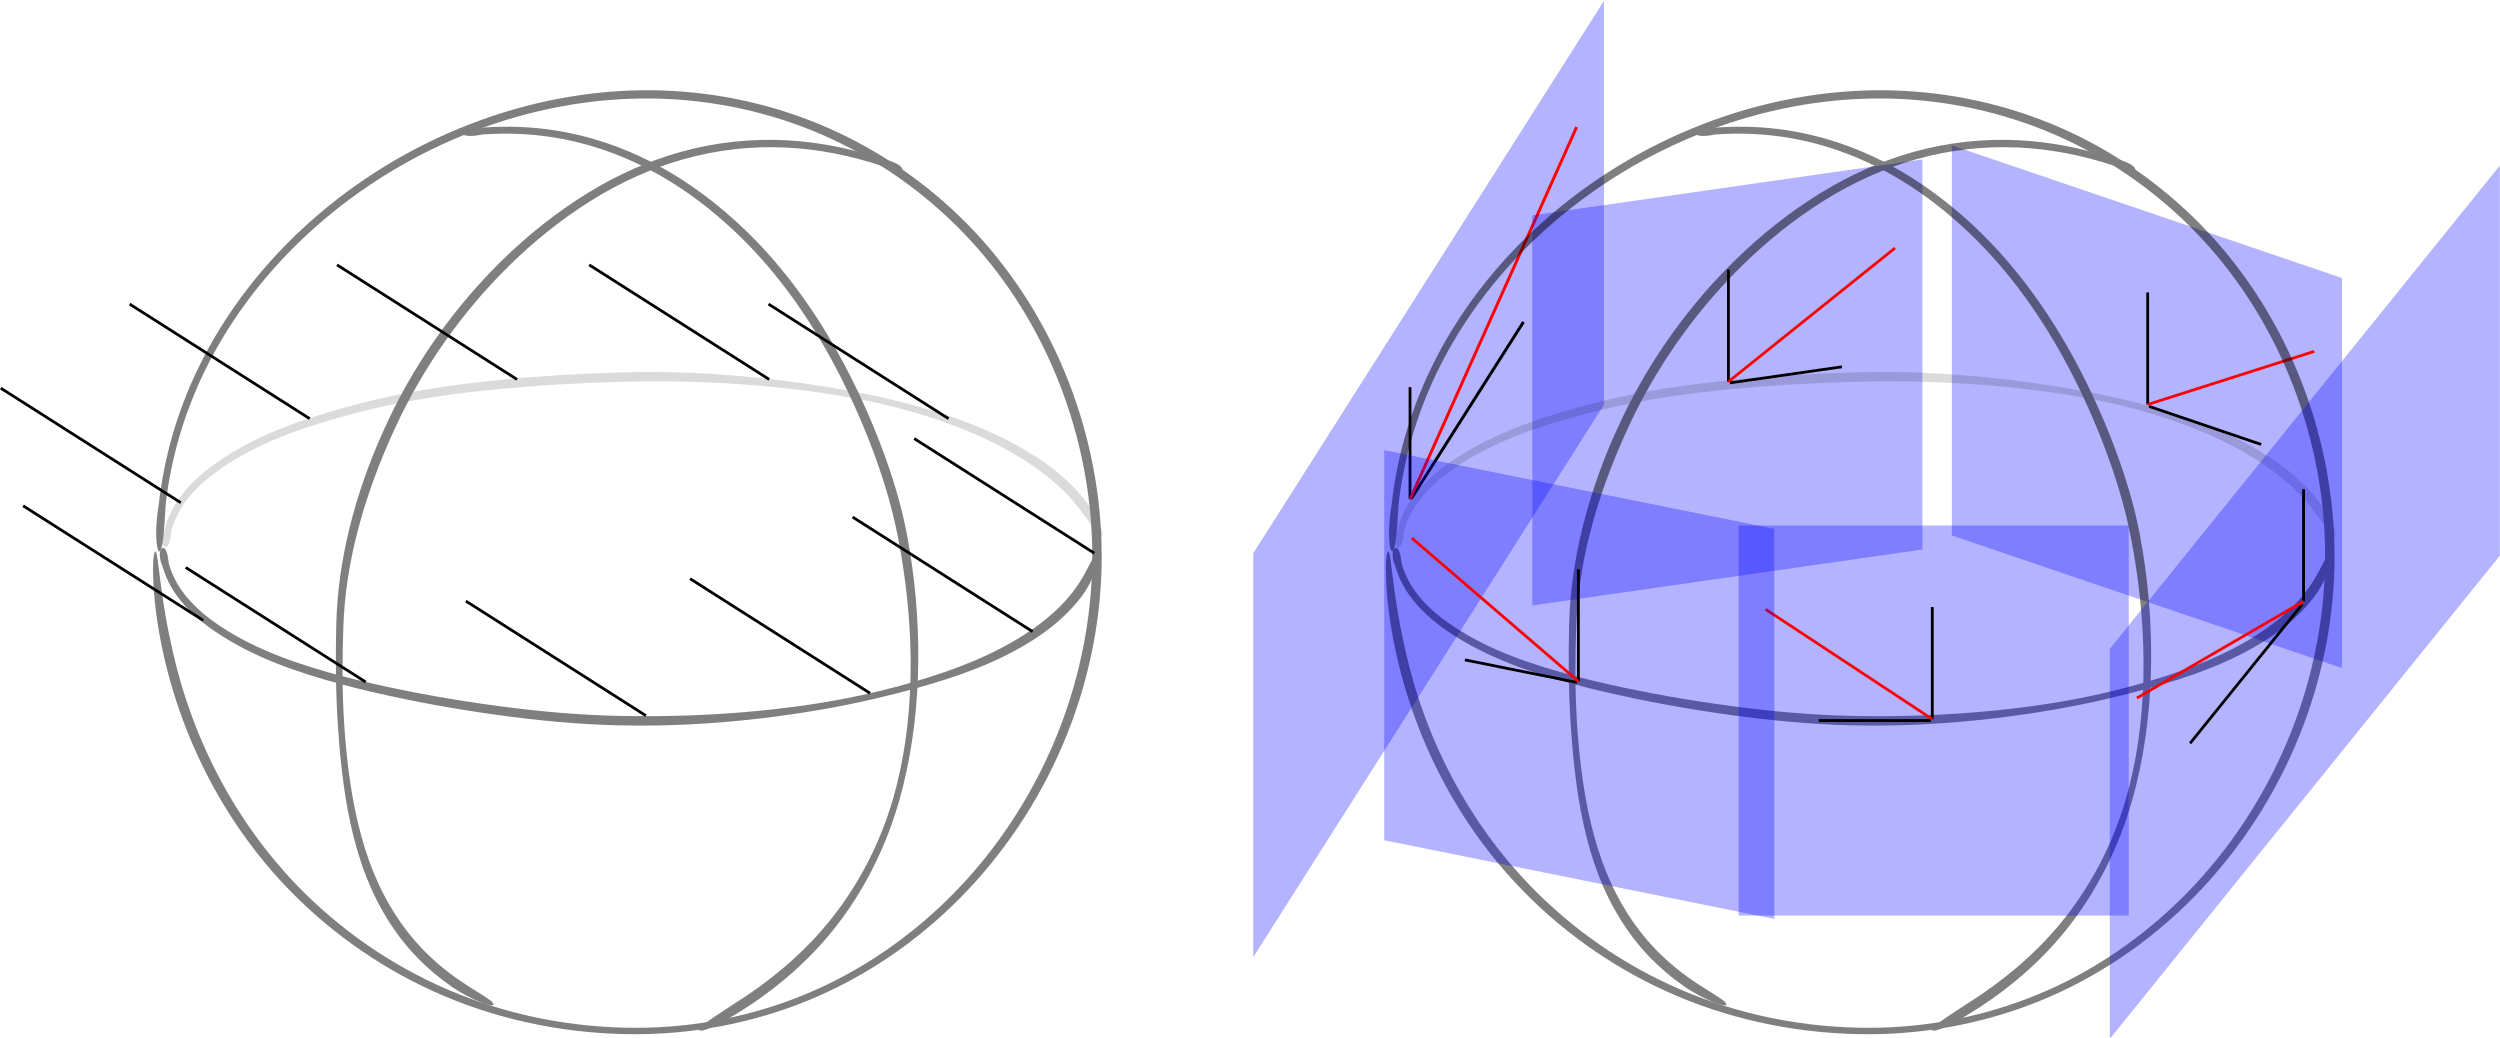 <?xml version="1.0" encoding="UTF-8" standalone="no"?>
<!-- Created with Inkscape (http://www.inkscape.org/) -->

<svg
   xmlns:dc="http://purl.org/dc/elements/1.1/"
   xmlns:cc="http://creativecommons.org/ns#"
   xmlns:rdf="http://www.w3.org/1999/02/22-rdf-syntax-ns#"
   xmlns:svg="http://www.w3.org/2000/svg"
   xmlns="http://www.w3.org/2000/svg"
   xmlns:sodipodi="http://sodipodi.sourceforge.net/DTD/sodipodi-0.dtd"
   xmlns:inkscape="http://www.inkscape.org/namespaces/inkscape"
   width="892.226"
   height="370.335"
   id="svg2130"
   version="1.1"
   inkscape:version="0.48+devel r"
   sodipodi:docname="parallel-transport.svg">
  <title
     id="title2678">Winter School -- Contact Topology</title>
  <defs
     id="defs2132">
    <inkscape:path-effect
       fuse_tolerance="0"
       vertical_pattern="false"
       prop_units="false"
       tang_offset="0"
       normal_offset="0"
       spacing="0"
       scale_y_rel="false"
       prop_scale="1"
       copytype="single_stretched"
       pattern="m 95.054,0.026 c -7.772,0.723 -15.556,0.595 -23.347,0.931 -7.791,0.336 -15.588,-0.165 -23.387,0.011 -7.799,0.176 -15.599,-0.97 -23.395,-0.725 -7.796,0.245 -15.588,0.58 -23.37,1.121 -2.152,-1.156 -2.012,3.783 0.062,2.438 7.711,-0.371 15.432,-0.53 23.157,-0.613 7.724,-0.082 15.452,1.213 23.177,1.153 7.725,-0.06 16.17,-0.805 23.882,-1.108 7.712,-0.303 14.691,1.136 22.378,0.323 1.404,-0.227 4.3,-1.541 3.094,-3.219 C 96.643,-0.09 95.8,-5.9221925e-4 95.054,0.026 Z"
       is_visible="true"
       id="path-effect1088-9"
       effect="skeletal" />
    <inkscape:path-effect
       fuse_tolerance="0"
       vertical_pattern="false"
       prop_units="false"
       tang_offset="0"
       normal_offset="0"
       spacing="0"
       scale_y_rel="false"
       prop_scale="1"
       copytype="single_stretched"
       pattern="m 95.054,0.026 c -7.772,0.723 -15.556,0.595 -23.347,0.931 -7.791,0.336 -15.588,-0.165 -23.387,0.011 -7.799,0.176 -15.599,-0.97 -23.395,-0.725 -7.796,0.245 -15.588,0.58 -23.37,1.121 -2.152,-1.156 -2.012,3.783 0.062,2.438 7.711,-0.371 15.432,-0.53 23.157,-0.613 7.724,-0.082 15.452,1.213 23.177,1.153 7.725,-0.06 16.17,-0.805 23.882,-1.108 7.712,-0.303 14.691,1.136 22.378,0.323 1.404,-0.227 4.3,-1.541 3.094,-3.219 C 96.643,-0.09 95.8,-5.9221925e-4 95.054,0.026 Z"
       is_visible="true"
       id="path-effect1110-9"
       effect="skeletal" />
    <inkscape:path-effect
       fuse_tolerance="0"
       vertical_pattern="false"
       prop_units="false"
       tang_offset="0"
       normal_offset="0"
       spacing="0"
       scale_y_rel="false"
       prop_scale="1"
       copytype="single_stretched"
       pattern="m 95.054,0.026 c -7.772,0.723 -15.556,0.595 -23.347,0.931 -7.791,0.336 -15.588,-0.165 -23.387,0.011 -7.799,0.176 -15.599,-0.97 -23.395,-0.725 -7.796,0.245 -15.588,0.58 -23.37,1.121 -2.152,-1.156 -2.012,3.783 0.062,2.438 7.711,-0.371 15.432,-0.53 23.157,-0.613 7.724,-0.082 15.452,1.213 23.177,1.153 7.725,-0.06 16.17,-0.805 23.882,-1.108 7.712,-0.303 14.691,1.136 22.378,0.323 1.404,-0.227 4.3,-1.541 3.094,-3.219 C 96.643,-0.09 95.8,-5.9221925e-4 95.054,0.026 Z"
       is_visible="true"
       id="path-effect1118-90"
       effect="skeletal" />
    <inkscape:path-effect
       fuse_tolerance="0"
       vertical_pattern="false"
       prop_units="false"
       tang_offset="0"
       normal_offset="0"
       spacing="0"
       scale_y_rel="false"
       prop_scale="1"
       copytype="single_stretched"
       pattern="m 95.054,0.026 c -7.772,0.723 -15.556,0.595 -23.347,0.931 -7.791,0.336 -15.588,-0.165 -23.387,0.011 -7.799,0.176 -15.599,-0.97 -23.395,-0.725 -7.796,0.245 -15.588,0.58 -23.37,1.121 -2.152,-1.156 -2.012,3.783 0.062,2.438 7.711,-0.371 15.432,-0.53 23.157,-0.613 7.724,-0.082 15.452,1.213 23.177,1.153 7.725,-0.06 16.17,-0.805 23.882,-1.108 7.712,-0.303 14.691,1.136 22.378,0.323 1.404,-0.227 4.3,-1.541 3.094,-3.219 C 96.643,-0.09 95.8,-5.9221925e-4 95.054,0.026 Z"
       is_visible="true"
       id="path-effect1096-8"
       effect="skeletal" />
    <inkscape:path-effect
       fuse_tolerance="0"
       vertical_pattern="false"
       prop_units="false"
       tang_offset="0"
       normal_offset="0"
       spacing="0"
       scale_y_rel="false"
       prop_scale="1"
       copytype="single_stretched"
       pattern="m 95.054,0.026 c -7.772,0.723 -15.556,0.595 -23.347,0.931 -7.791,0.336 -15.588,-0.165 -23.387,0.011 -7.799,0.176 -15.599,-0.97 -23.395,-0.725 -7.796,0.245 -15.588,0.58 -23.37,1.121 -2.152,-1.156 -2.012,3.783 0.062,2.438 7.711,-0.371 15.432,-0.53 23.157,-0.613 7.724,-0.082 15.452,1.213 23.177,1.153 7.725,-0.06 16.17,-0.805 23.882,-1.108 7.712,-0.303 14.691,1.136 22.378,0.323 1.404,-0.227 4.3,-1.541 3.094,-3.219 C 96.643,-0.09 95.8,-5.9221925e-4 95.054,0.026 Z"
       is_visible="true"
       id="path-effect1126-5"
       effect="skeletal" />
    <inkscape:path-effect
       fuse_tolerance="0"
       vertical_pattern="false"
       prop_units="false"
       tang_offset="0"
       normal_offset="0"
       spacing="0"
       scale_y_rel="false"
       prop_scale="1"
       copytype="single_stretched"
       pattern="m 95.054,0.026 c -7.772,0.723 -15.556,0.595 -23.347,0.931 -7.791,0.336 -15.588,-0.165 -23.387,0.011 -7.799,0.176 -15.599,-0.97 -23.395,-0.725 -7.796,0.245 -15.588,0.58 -23.37,1.121 -2.152,-1.156 -2.012,3.783 0.062,2.438 7.711,-0.371 15.432,-0.53 23.157,-0.613 7.724,-0.082 15.452,1.213 23.177,1.153 7.725,-0.06 16.17,-0.805 23.882,-1.108 7.712,-0.303 14.691,1.136 22.378,0.323 1.404,-0.227 4.3,-1.541 3.094,-3.219 C 96.643,-0.09 95.8,-5.9221925e-4 95.054,0.026 Z"
       is_visible="true"
       id="path-effect2065"
       effect="skeletal" />
    <inkscape:path-effect
       fuse_tolerance="0"
       vertical_pattern="false"
       prop_units="false"
       tang_offset="0"
       normal_offset="0"
       spacing="0"
       scale_y_rel="false"
       prop_scale="1"
       copytype="single_stretched"
       pattern="m 95.054,0.026 c -7.772,0.723 -15.556,0.595 -23.347,0.931 -7.791,0.336 -15.588,-0.165 -23.387,0.011 -7.799,0.176 -15.599,-0.97 -23.395,-0.725 -7.796,0.245 -15.588,0.58 -23.37,1.121 -2.152,-1.156 -2.012,3.783 0.062,2.438 7.711,-0.371 15.432,-0.53 23.157,-0.613 7.724,-0.082 15.452,1.213 23.177,1.153 7.725,-0.06 16.17,-0.805 23.882,-1.108 7.712,-0.303 14.691,1.136 22.378,0.323 1.404,-0.227 4.3,-1.541 3.094,-3.219 C 96.643,-0.09 95.8,-5.9221925e-4 95.054,0.026 Z"
       is_visible="true"
       id="path-effect2067"
       effect="skeletal" />
    <inkscape:path-effect
       fuse_tolerance="0"
       vertical_pattern="false"
       prop_units="false"
       tang_offset="0"
       normal_offset="0"
       spacing="0"
       scale_y_rel="false"
       prop_scale="1"
       copytype="single_stretched"
       pattern="m 95.054,0.026 c -7.772,0.723 -15.556,0.595 -23.347,0.931 -7.791,0.336 -15.588,-0.165 -23.387,0.011 -7.799,0.176 -15.599,-0.97 -23.395,-0.725 -7.796,0.245 -15.588,0.58 -23.37,1.121 -2.152,-1.156 -2.012,3.783 0.062,2.438 7.711,-0.371 15.432,-0.53 23.157,-0.613 7.724,-0.082 15.452,1.213 23.177,1.153 7.725,-0.06 16.17,-0.805 23.882,-1.108 7.712,-0.303 14.691,1.136 22.378,0.323 1.404,-0.227 4.3,-1.541 3.094,-3.219 C 96.643,-0.09 95.8,-5.9221925e-4 95.054,0.026 Z"
       is_visible="true"
       id="path-effect2069"
       effect="skeletal" />
    <inkscape:path-effect
       fuse_tolerance="0"
       vertical_pattern="false"
       prop_units="false"
       tang_offset="0"
       normal_offset="0"
       spacing="0"
       scale_y_rel="false"
       prop_scale="1"
       copytype="single_stretched"
       pattern="m 95.054,0.026 c -7.772,0.723 -15.556,0.595 -23.347,0.931 -7.791,0.336 -15.588,-0.165 -23.387,0.011 -7.799,0.176 -15.599,-0.97 -23.395,-0.725 -7.796,0.245 -15.588,0.58 -23.37,1.121 -2.152,-1.156 -2.012,3.783 0.062,2.438 7.711,-0.371 15.432,-0.53 23.157,-0.613 7.724,-0.082 15.452,1.213 23.177,1.153 7.725,-0.06 16.17,-0.805 23.882,-1.108 7.712,-0.303 14.691,1.136 22.378,0.323 1.404,-0.227 4.3,-1.541 3.094,-3.219 C 96.643,-0.09 95.8,-5.9221925e-4 95.054,0.026 Z"
       is_visible="true"
       id="path-effect2071"
       effect="skeletal" />
    <inkscape:path-effect
       fuse_tolerance="0"
       vertical_pattern="false"
       prop_units="false"
       tang_offset="0"
       normal_offset="0"
       spacing="0"
       scale_y_rel="false"
       prop_scale="1"
       copytype="single_stretched"
       pattern="m 95.054,0.026 c -7.772,0.723 -15.556,0.595 -23.347,0.931 -7.791,0.336 -15.588,-0.165 -23.387,0.011 -7.799,0.176 -15.599,-0.97 -23.395,-0.725 -7.796,0.245 -15.588,0.58 -23.37,1.121 -2.152,-1.156 -2.012,3.783 0.062,2.438 7.711,-0.371 15.432,-0.53 23.157,-0.613 7.724,-0.082 15.452,1.213 23.177,1.153 7.725,-0.06 16.17,-0.805 23.882,-1.108 7.712,-0.303 14.691,1.136 22.378,0.323 1.404,-0.227 4.3,-1.541 3.094,-3.219 C 96.643,-0.09 95.8,-5.9221925e-4 95.054,0.026 Z"
       is_visible="true"
       id="path-effect2073"
       effect="skeletal" />
  </defs>
  <sodipodi:namedview
     id="base"
     pagecolor="#ffffff"
     bordercolor="#666666"
     borderopacity="1.0"
     inkscape:pageopacity="0.0"
     inkscape:pageshadow="2"
     inkscape:zoom="1.9226074"
     inkscape:cx="589.22448"
     inkscape:cy="172.29071"
     inkscape:document-units="px"
     inkscape:current-layer="layer1"
     showgrid="false"
     fit-margin-top="0"
     fit-margin-left="0"
     fit-margin-right="0"
     fit-margin-bottom="0" />
  <g
     inkscape:label="Layer 1"
     inkscape:groupmode="layer"
     id="layer1"
     transform="translate(-127.269,-608.185)">
    <g
       id="g1066">
      <path
         inkscape:connector-curvature="0"
         id="path1734"
         d="M 191.793,787.603 127.538,746.711"
         style="fill:none;stroke:#000000;stroke-width:1px;stroke-linecap:butt;stroke-linejoin:miter;stroke-opacity:1" />
      <path
         style="fill:none;stroke:#000000;stroke-width:1px;stroke-linecap:butt;stroke-linejoin:miter;stroke-opacity:1"
         d="M 237.793,757.603 173.538,716.711"
         id="path1736"
         inkscape:connector-curvature="0" />
      <path
         inkscape:connector-curvature="0"
         id="path1738"
         d="M 311.793,743.603 247.538,702.711"
         style="fill:none;stroke:#000000;stroke-width:1px;stroke-linecap:butt;stroke-linejoin:miter;stroke-opacity:1" />
      <path
         style="fill:none;stroke:#000000;stroke-width:1px;stroke-linecap:butt;stroke-linejoin:miter;stroke-opacity:1"
         d="M 401.793,743.603 337.538,702.711"
         id="path1740"
         inkscape:connector-curvature="0" />
      <path
         inkscape:connector-curvature="0"
         id="path1742"
         d="M 465.793,757.603 401.538,716.711"
         style="fill:none;stroke:#000000;stroke-width:1px;stroke-linecap:butt;stroke-linejoin:miter;stroke-opacity:1" />
      <path
         inkscape:connector-curvature="0"
         id="path1746"
         d="M 495.793,833.603 431.538,792.711"
         style="fill:none;stroke:#000000;stroke-width:1px;stroke-linecap:butt;stroke-linejoin:miter;stroke-opacity:1" />
      <path
         inkscape:connector-curvature="0"
         id="path1726"
         d="M 437.793,855.603 373.538,814.711"
         style="fill:none;stroke:#000000;stroke-width:1px;stroke-linecap:butt;stroke-linejoin:miter;stroke-opacity:1" />
      <path
         style="fill:none;stroke:#000000;stroke-width:1px;stroke-linecap:butt;stroke-linejoin:miter;stroke-opacity:1"
         d="M 357.793,863.603 293.538,822.711"
         id="path1728"
         inkscape:connector-curvature="0" />
      <path
         inkscape:connector-curvature="0"
         id="path1730"
         d="M 257.793,851.603 193.538,810.711"
         style="fill:none;stroke:#000000;stroke-width:1px;stroke-linecap:butt;stroke-linejoin:miter;stroke-opacity:1" />
      <path
         style="fill:none;stroke:#000000;stroke-width:1px;stroke-linecap:butt;stroke-linejoin:miter;stroke-opacity:1"
         d="M 199.793,829.603 135.538,788.711"
         id="path1732"
         inkscape:connector-curvature="0" />
      <path
         style="fill:none;stroke:#000000;stroke-width:1px;stroke-linecap:butt;stroke-linejoin:miter;stroke-opacity:1"
         d="M 517.793,805.603 453.538,764.711"
         id="path1744"
         inkscape:connector-curvature="0" />
      <g
         transform="matrix(1,0.148,0,1,-502.543,-1831.061)"
         id="g1970">
        <rect
           style="opacity:0.3;fill:#0000ff;fill-opacity:1;fill-rule:nonzero;stroke:none"
           id="rect1863"
           width="249.327"
           height="144.126"
           x="-2394.907"
           y="4333.23"
           transform="matrix(-0.502,0.865,0,1,0,0)" />
        <path
           style="fill:#ff0000;stroke:#000000;stroke-width:1px;stroke-linecap:butt;stroke-linejoin:miter;stroke-opacity:1"
           d="m 1133.541,2449.365 40,-68.921"
           id="path1865"
           inkscape:connector-curvature="0" />
        <path
           inkscape:connector-curvature="0"
           id="path1867"
           d="m 1133.041,2449.727 0,-40"
           style="fill:#ff0000;stroke:#000000;stroke-width:1px;stroke-linecap:butt;stroke-linejoin:miter;stroke-opacity:1" />
        <path
           style="fill:none;stroke:#ff0000;stroke-width:1px;stroke-linecap:butt;stroke-linejoin:miter;stroke-opacity:1"
           d="m 1133.041,2449.727 59.463,-141.632"
           id="path1869"
           inkscape:connector-curvature="0" />
      </g>
      <g
         transform="translate(-502.543,-1662.944)"
         id="g1964">
        <rect
           y="2516.769"
           x="-1329.2"
           height="139.214"
           width="140.635"
           id="rect1873"
           style="opacity:0.3;fill:#0000ff;fill-opacity:1;fill-rule:nonzero;stroke:none"
           transform="matrix(-0.99,0.142,0,1,0,0)" />
        <path
           inkscape:connector-curvature="0"
           id="path1875"
           d="m 1247.169,2407.771 40,-5.728"
           style="fill:#ff0000;stroke:#000000;stroke-width:1px;stroke-linecap:butt;stroke-linejoin:miter;stroke-opacity:1" />
        <path
           style="fill:#ff0000;stroke:#000000;stroke-width:1px;stroke-linecap:butt;stroke-linejoin:miter;stroke-opacity:1"
           d="m 1246.669,2407.342 0,-40"
           id="path1877"
           inkscape:connector-curvature="0" />
        <path
           inkscape:connector-curvature="0"
           id="path1879"
           d="m 1246.669,2407.342 59.463,-47.692"
           style="fill:none;stroke:#ff0000;stroke-width:1px;stroke-linecap:butt;stroke-linejoin:miter;stroke-opacity:1" />
      </g>
      <g
         transform="translate(-502.543,-1662.944)"
         id="g1953">
        <rect
           style="opacity:0.3;fill:#0000ff;fill-opacity:1;fill-rule:nonzero;stroke:none"
           id="rect1883"
           width="147.029"
           height="139.214"
           x="-1547.675"
           y="1872.004"
           transform="matrix(-0.947,-0.322,0,1,0,0)" />
        <path
           style="fill:#ff0000;stroke:#000000;stroke-width:1px;stroke-linecap:butt;stroke-linejoin:miter;stroke-opacity:1"
           d="m 1396.804,2416.165 40,13.59"
           id="path1885"
           inkscape:connector-curvature="0" />
        <path
           inkscape:connector-curvature="0"
           id="path1887"
           d="m 1396.304,2415.495 0,-40"
           style="fill:#ff0000;stroke:#000000;stroke-width:1px;stroke-linecap:butt;stroke-linejoin:miter;stroke-opacity:1" />
        <path
           style="fill:none;stroke:#ff0000;stroke-width:1px;stroke-linecap:butt;stroke-linejoin:miter;stroke-opacity:1"
           d="m 1396.304,2415.495 59.463,-18.974"
           id="path1889"
           inkscape:connector-curvature="0" />
      </g>
      <g
         style="opacity:0.5"
         transform="translate(-190.603,773.994)"
         id="g1748">
        <path
           style="fill:#000000;stroke:none"
           d="m 814.421,58.543 c 5.954,35.188 22.4,68.553 47.385,93.975 0,0 10e-6,1e-5 10e-6,1e-5 15.568,15.832 34.266,28.563 54.714,37.202 10e-6,0 10e-6,0 2e-5,0 21.68,9.157 45.243,13.657 68.747,13.572 0,-1e-5 10e-6,-1e-5 10e-6,0 3.198,-0.011 6.397,-0.118 9.589,-0.318 20.175,-1.268 40.113,-6.232 58.42,-14.804 20.077,-9.404 38.121,-23.022 52.931,-39.521 0,-1e-5 0,-1e-5 0,-1e-5 14.683,-16.358 26.234,-35.513 33.927,-56.116 7.05,-18.875 10.85,-38.993 10.92,-59.145 0.01,-1.88 -0.018,-3.76 -0.075,-5.639 0,-4e-6 0,-8e-6 0,-1.2e-5 -0.634,-20.953 -5.187,-41.768 -13.26,-61.115 -8.073,-19.347 -19.669,-37.224 -34.394,-52.236 0,-2e-6 -10e-5,-5e-6 -10e-5,-7e-6 -14.37,-14.642 -31.556,-26.548 -50.4,-34.757 0,0 -10e-5,0 -10e-5,0 -18.714,-8.149 -39.009,-12.597 -59.399,-13.174 -0.963,-0.027 -1.927,-0.046 -2.89,-0.056 -22.285,-0.236 -44.512,4.117 -65.224,12.16 -20.812,8.079 -40.163,19.868 -56.81,34.687 -10e-6,3e-6 -10e-6,6e-6 -10e-6,1e-5 -16.545,14.725 -30.417,32.518 -40.05,52.43 0,5e-6 -10e-6,9e-6 -10e-6,1.2e-5 -7.376,15.251 -12.156,31.741 -14.016,48.533 -0.965,5.749 -1.051,10.054 -0.849,12.842 0.202,2.788 0.691,4.072 1.152,3.936 0.461,-0.136 0.897,-1.684 1.246,-4.56 0.35,-2.876 0.615,-7.076 0.949,-12.594 1.911,-16.279 6.616,-32.258 13.798,-47.037 0,-3e-6 10e-6,-7e-6 10e-6,-10e-6 9.507,-19.57 23.211,-37.064 39.538,-51.544 0,-1e-6 0,-5e-6 10e-6,-8e-6 16.434,-14.572 35.532,-26.153 56.048,-34.071 20.417,-7.878 42.297,-12.121 64.177,-11.843 0.408,0.005 0.815,0.012 1.223,0.02 20.569,0.416 41.067,4.845 59.889,13.092 0,0 0,0 0,1e-5 18.462,8.087 35.297,19.804 49.354,34.183 14.404,14.727 25.741,32.283 33.627,51.272 7.886,18.988 12.325,39.408 12.927,59.93 0,5e-6 0,9e-6 0,1.2e-5 0.016,0.535 0.029,1.069 0.039,1.604 0.405,20.64 -3.169,41.858 -10.565,61.949 -7.404,20.11 -18.628,39.105 -33.01,55.347 0,0 0,1e-5 0,1e-5 -14.511,16.387 -32.279,29.934 -51.84,39.213 -18.655,8.853 -38.894,13.733 -58.863,14.815 -2.709,0.147 -5.414,0.223 -8.11,0.229 -23.691,0.055 -46.783,-4.661 -67.725,-13.688 -20.163,-8.689 -38.338,-21.328 -53.504,-36.98 -10.924,-11.268 -20.202,-24.13 -27.688,-38.175 -7.486,-14.045 -13.183,-29.28 -16.784,-45.32 -0.84,-3.653 -1.82,-8.3 -2.644,-13.049 -0.825,-4.749 -1.492,-9.597 -1.993,-13.598 -0.501,-4.001 -0.855,-7.154 -1.223,-8.491 -0.184,-0.669 -0.373,-0.883 -0.57,-0.519 -0.197,0.363 -0.402,1.305 -0.582,2.949 -0.148,3.599 -0.036,7.702 0.303,11.903 C 813.196,50.236 813.764,54.533 814.421,58.543 Z"
           id="path1750"
           inkscape:connector-curvature="0"
           sodipodi:nodetypes="zzzzz"
           inkscape:path-effect="#path-effect1088-9"
           inkscape:original-d="m 814.35814,31.00849 c 0,-93.02431 88.43665,-163.87448 176.2523,-162.67655 87.81566,1.19793 156.64006,71.53319 159.17616,159.45208 2.5361,87.91889 -66.1931,174.25778 -164.51855,174.25778 C 886.9426,202.0418 814.35814,124.0328 814.35814,31.00849 Z" />
        <path
           style="fill:#000000;stroke:none"
           d="m 1018.126,197.544 c 14.055,-8.215 26.793,-18.661 37.001,-31.313 11.076,-13.75 19.031,-29.864 23.807,-46.795 0,0 0,-10e-6 0,-10e-6 0.459,-1.626 0.889,-3.259 1.293,-4.898 3.589,-14.584 5.241,-29.604 5.371,-44.601 0.132,-15.02 -1.237,-30.055 -4.017,-44.82 0,-2e-6 0,-4e-6 0,-6e-6 -0.995,-5.28 -2.269,-10.497 -3.785,-15.642 -3.241,-10.999 -7.392,-21.731 -12.16,-32.146 0,-1e-6 0,-3e-6 0,-4e-6 -8.257,-18.052 -18.637,-35.276 -31.681,-50.354 -2.69,-3.112 -5.502,-6.132 -8.434,-9.032 -11.637,-11.514 -24.969,-21.346 -39.824,-28.187 -1e-5,0 -1e-5,0 -1e-5,0 -9.48,-4.361 -19.537,-7.451 -29.821,-9.049 -8.713,-1.352 -17.561,-1.627 -26.312,-0.925 -2.46,-0.13 -4.249,0.148 -5.379,0.553 -1.13,0.406 -1.606,0.94 -1.492,1.39 0.113,0.451 0.812,0.819 2.04,0.944 1.228,0.125 2.983,0.008 5.267,-0.472 8.483,-0.622 17.042,-0.307 25.451,1.039 10.034,1.604 19.846,4.671 29.088,8.973 0,0 10e-6,0 10e-6,0 14.29,6.646 27.142,16.177 38.412,27.337 3.041,3.011 5.952,6.154 8.733,9.399 12.77,14.906 22.909,31.938 30.993,49.778 0,2e-6 0,3e-6 0,5e-6 4.438,9.807 8.325,19.86 11.415,30.111 1.655,5.491 3.09,11.132 4.216,16.898 2.804,14.338 4.463,29.289 4.57,44.188 0.053,7.626 -0.299,15.243 -1.118,22.719 -0.819,7.476 -2.105,14.81 -3.878,21.879 -0.36,1.437 -0.743,2.862 -1.148,4.276 0,0 0,0 0,0 -2.452,8.564 -5.741,16.69 -9.758,24.294 -4.017,7.604 -8.759,14.691 -14.215,21.209 -4.592,5.493 -9.682,10.557 -15.21,15.253 -5.527,4.696 -11.492,9.027 -17.873,13.021 -1.321,0.85 -2.984,1.947 -4.674,3.067 -1.69,1.12 -3.406,2.265 -4.796,3.262 -1.39,0.997 -2.454,1.851 -2.812,2.415 -0.359,0.564 -0.01,0.847 1.417,0.643 C 1011.729,201.067 1015.15,199.233 1018.126,197.544 Z"
           id="path1752"
           inkscape:connector-curvature="0"
           sodipodi:nodetypes="csc"
           inkscape:path-effect="#path-effect1110-9"
           inkscape:original-d="m 922.62871,-118.7517 c 92.99649,-11.5258 147.34049,88.86039 157.73009,144.09888 9.9756,53.03674 7.4975,138.42862 -73.5016,175.49642" />
        <path
           sodipodi:nodetypes="csc"
           inkscape:connector-curvature="0"
           id="path1754"
           d="m 924.524,185.83 c -5.766,-3.705 -11.142,-7.987 -15.877,-12.916 0,0 0,0 0,0 -7.383,-7.668 -13.14,-16.911 -17.236,-26.83 0,0 0,-1e-5 0,-1e-5 -4.924,-11.915 -7.609,-24.725 -9.222,-37.638 0,-1e-5 0,-1e-5 0,-1e-5 -0.665,-5.335 -1.148,-10.692 -1.491,-16.065 -0.742,-11.624 -0.691,-23.325 -0.267,-35.002 0.828,-22.975 7.403,-45.509 16.713,-66.609 0,-1.5e-6 0,-3.2e-6 0,-5e-6 0.627,-1.42 1.269,-2.835 1.923,-4.244 4.979,-10.716 10.929,-20.993 17.726,-30.639 6.797,-9.645 14.439,-18.659 22.829,-26.901 0,-10e-7 0,-3e-6 0,-4e-6 8.831,-8.677 18.501,-16.469 28.945,-23.026 0,-10e-7 10e-6,-2e-6 10e-6,-3e-6 0.167,-0.105 0.334,-0.209 0.502,-0.314 10.154,-6.322 21.13,-11.352 32.63,-14.6 0,0 0,0 0,0 12.008,-3.395 24.591,-4.818 37.087,-4.177 11.494,0.587 22.895,2.909 33.873,6.562 2.267,1.099 4.002,1.672 5.217,1.849 1.215,0.178 1.907,-0.041 2.026,-0.49 0.119,-0.449 -0.34,-1.131 -1.441,-1.837 -1.101,-0.706 -2.849,-1.436 -5.277,-1.922 -11.063,-3.716 -22.58,-6.101 -34.234,-6.759 -12.782,-0.718 -25.663,0.674 -37.983,4.093 0,0 0,0 0,0 -11.565,3.211 -22.604,8.163 -32.832,14.399 -0.374,0.228 -0.748,0.458 -1.12,0.689 0,1e-6 0,2e-6 -10e-6,3e-6 -10.693,6.643 -20.588,14.535 -29.609,23.326 0,10e-7 0,2e-6 0,4e-6 -8.358,8.147 -15.991,17.038 -22.803,26.545 -6.812,9.507 -12.8,19.63 -17.843,30.19 -0.925,1.937 -1.825,3.898 -2.7,5.88 -4.604,10.417 -8.545,21.514 -11.375,32.95 -2.829,11.436 -4.539,23.208 -4.81,34.943 -0.275,12.131 -0.176,24.171 0.581,35.805 0.344,5.285 0.792,10.488 1.381,15.629 0,1e-5 0,1e-5 0,1e-5 1.519,13.287 4.012,26.233 8.805,38.484 4.001,10.22 9.746,19.871 17.5,28.055 3.938,4.147 8.347,7.882 13.134,11.209 1.377,0.933 3.177,2.032 5.059,3.035 1.882,1.003 3.845,1.91 5.508,2.541 1.663,0.631 3.023,0.992 3.702,0.945 0.679,-0.047 0.673,-0.492 -0.344,-1.529 C 930.741,189.623 927.377,187.715 924.524,185.83 Z"
           style="fill:#000000;stroke:none"
           inkscape:path-effect="#path-effect1118-90"
           inkscape:original-d="M 1079.7244,-104.76104 C 966.98568,-150.62695 882.26598,-26.309343 879.33101,57.340395 876.58294,135.66319 892.43003,171.75571 933.50274,193.7111" />
        <path
           style="fill:#000000;stroke:none"
           d="m 1143.985,40.669 c -1.311,2.221 -2.825,4.342 -4.494,6.338 0,1e-6 0,2e-6 0,3e-6 -4.013,4.801 -8.914,8.904 -14.194,12.467 0,0 -10e-5,10e-7 -10e-5,2e-6 -12.383,8.357 -26.657,13.782 -41.177,18.036 0,10e-7 0,10e-7 0,2e-6 -5.196,1.52 -10.441,2.876 -15.723,4.098 -11.145,2.579 -22.49,4.372 -33.883,5.657 -15.941,1.796 -31.989,2.588 -48.027,2.517 0,0 -10e-6,0 -10e-6,0 -2.286,-0.01 -4.572,-0.036 -6.859,-0.076 -14.727,-0.26 -29.429,-1.608 -44.029,-3.553 -14.94,-1.992 -29.775,-4.603 -44.42,-7.909 -3.516,-0.794 -7.018,-1.647 -10.504,-2.565 0,0 -10e-6,-10e-7 -10e-6,-2e-6 -15.593,-4.124 -31.069,-9.24 -44.339,-18.114 0,-1e-6 0,-2e-6 -10e-6,-3e-6 -5.193,-3.476 -10.014,-7.562 -13.586,-12.608 0,-10e-7 0,-2e-6 0,-3e-6 -2.06,-2.906 -3.66,-6.165 -4.624,-9.597 -0.226,-2.01 -0.486,-3.414 -0.854,-4.341 -0.368,-0.927 -0.841,-1.369 -1.299,-1.3 -0.458,0.07 -0.901,0.667 -1.039,1.787 -0.139,1.12 0.036,2.777 0.903,4.711 1.023,3.64 2.693,7.082 4.85,10.154 0,10e-7 0,2e-6 0,3e-6 3.798,5.4 8.816,9.736 14.171,13.345 0,0 0,1e-6 0,2e-6 13.627,9.191 29.358,14.532 45.059,18.746 0,0 0,10e-7 0,10e-7 3.328,0.896 6.671,1.733 10.026,2.516 14.947,3.49 30.073,6.252 45.285,8.354 14.212,1.965 28.536,3.355 42.901,3.712 2.755,0.069 5.535,0.105 8.335,0.109 15.829,0.021 32.261,-1.137 48.356,-3.248 11.802,-1.547 23.449,-3.601 34.539,-6.175 5.245,-1.217 10.376,-2.506 15.421,-3.904 0,-1e-6 0,-2e-6 0,-2e-6 7.466,-2.066 14.789,-4.361 21.881,-7.186 7.093,-2.825 13.961,-6.181 20.455,-10.401 5.46,-3.548 10.642,-7.775 14.991,-12.949 1.068,-1.27 2.08,-2.6 3.023,-3.987 0.762,-1.156 1.629,-2.685 2.356,-4.301 0.726,-1.616 1.307,-3.315 1.63,-4.751 0.322,-1.436 0.394,-2.601 0.208,-3.162 -0.186,-0.561 -0.609,-0.512 -1.391,0.371 -0.627,1.055 -1.243,2.274 -1.895,3.522 C 1145.384,38.228 1144.697,39.505 1143.985,40.669 Z"
           id="path1756"
           inkscape:connector-curvature="0"
           sodipodi:nodetypes="czc"
           inkscape:path-effect="#path-effect1096-8"
           inkscape:original-d="m 816.45282,29.69414 c 2.00555,46.00846 111.28925,60.89973 170.02405,61.32135 58.73483,0.42162 148.12413,-13.6323 163.54243,-57.94213" />
        <path
           sodipodi:nodetypes="czc"
           inkscape:connector-curvature="0"
           id="path1758"
           d="m 1147.626,16.255 c -1.548,-2.36 -3.286,-4.583 -5.168,-6.655 0,-10e-7 0,-2e-6 0,-2.9e-6 -4.508,-4.965 -9.759,-9.124 -15.313,-12.687 0,-5e-7 0,-1.5e-6 0,-2.5e-6 -12.995,-8.335 -27.551,-13.771 -42.281,-17.843 0,0 0,0 0,-1e-6 -5.275,-1.461 -10.594,-2.741 -15.947,-3.854 -11.295,-2.348 -22.701,-4.14 -34.148,-5.495 -16.016,-1.896 -32.157,-2.932 -48.301,-2.772 0,0 0,0 0,0 -2.3,0.023 -4.599,0.068 -6.898,0.136 -14.806,0.436 -29.6,1.317 -44.341,2.814 -15.084,1.529 -30.164,3.711 -44.932,7.301 -3.546,0.862 -7.077,1.786 -10.59,2.778 -10e-6,10e-7 -10e-6,10e-7 -10e-6,2e-6 -15.684,4.41 -31.414,10.049 -44.832,19.534 0,1.07e-6 0,2.14e-6 0,3.21e-6 -5.273,3.723 -10.172,8.171 -13.774,13.602 0,2e-6 0,3e-6 0,4e-6 -2.089,3.153 -3.655,6.66 -4.537,10.32 -0.811,1.974 -0.917,3.579 -0.736,4.61 0.181,1.032 0.643,1.507 1.106,1.479 0.463,-0.028 0.928,-0.542 1.282,-1.486 0.354,-0.944 0.597,-2.311 0.761,-4.209 0.839,-3.284 2.286,-6.446 4.189,-9.3 0,-1e-6 0,-2e-6 0,-3e-6 3.377,-5.076 8.078,-9.274 13.189,-12.865 0,-5e-7 0,-1.5e-6 0,-2.5e-6 13.062,-9.167 28.537,-14.581 44.113,-18.901 0,0 0,0 0,-1e-6 3.298,-0.912 6.613,-1.764 9.941,-2.561 14.831,-3.55 30,-5.656 45.194,-7.122 14.195,-1.367 28.422,-2.173 42.641,-2.584 2.727,-0.079 5.478,-0.138 8.249,-0.174 15.649,-0.205 31.939,0.439 47.972,2.041 11.757,1.176 23.376,2.855 34.434,5.184 5.23,1.101 10.325,2.385 15.308,3.841 0,1e-6 0,1e-6 0,2e-6 7.378,2.159 14.542,4.669 21.417,7.664 6.875,2.995 13.461,6.469 19.705,10.628 5.237,3.488 10.208,7.458 14.516,12.205 1.055,1.163 2.069,2.374 3.033,3.635 0.811,1.029 1.834,2.338 2.837,3.706 1.003,1.368 1.982,2.795 2.813,3.983 0.832,1.188 1.524,2.134 2.027,2.467 0.503,0.333 0.839,0.045 0.803,-1.231 -0.269,-1.312 -0.791,-2.74 -1.456,-4.144 C 1149.236,18.894 1148.428,17.516 1147.626,16.255 Z"
           style="opacity:0.28;fill:#000000;stroke:none"
           inkscape:path-effect="#path-effect1126-5"
           inkscape:original-d="m 816.45282,29.502888 c 2.00555,-46.00846 111.28925,-60.89973 170.02405,-61.32135 58.73483,-0.42162 148.12413,13.6323 163.54243,57.94213" />
      </g>
      <g
         transform="translate(-502.543,-1660.944)"
         id="g1987">
        <rect
           style="opacity:0.3;fill:#0000ff;fill-opacity:1;fill-rule:nonzero;stroke:none"
           id="rect1807"
           width="139.214"
           height="139.214"
           x="1250.319"
           y="2456.678" />
        <g
           id="g1982">
          <path
             inkscape:connector-curvature="0"
             id="path1809"
             d="m 1318.926,2526.285 -40,0"
             style="fill:#ff0000;stroke:#000000;stroke-width:1px;stroke-linecap:butt;stroke-linejoin:miter;stroke-opacity:1" />
          <path
             style="fill:#ff0000;stroke:#000000;stroke-width:1px;stroke-linecap:butt;stroke-linejoin:miter;stroke-opacity:1"
             d="m 1319.426,2525.785 0,-40"
             id="path1811"
             inkscape:connector-curvature="0" />
          <path
             inkscape:connector-curvature="0"
             id="path1760"
             d="m 1319.426,2525.785 -59.463,-39.176"
             style="fill:none;stroke:#ff0000;stroke-width:1px;stroke-linecap:butt;stroke-linejoin:miter;stroke-opacity:1" />
        </g>
      </g>
      <g
         transform="matrix(1,-0.026,0,1,-513.047,-1631.928)"
         id="g1976">
        <rect
           y="2171.988"
           x="1163.427"
           height="139.214"
           width="142.762"
           id="rect1853"
           style="opacity:0.3;fill:#0000ff;fill-opacity:1;fill-rule:nonzero;stroke:none"
           transform="matrix(0.975,0.222,0,1,0,0)" />
        <path
           inkscape:connector-curvature="0"
           id="path1855"
           d="m 1203.118,2514.954 -40,-9.088"
           style="fill:#ff0000;stroke:#000000;stroke-width:1px;stroke-linecap:butt;stroke-linejoin:miter;stroke-opacity:1" />
        <path
           style="fill:#ff0000;stroke:#000000;stroke-width:1px;stroke-linecap:butt;stroke-linejoin:miter;stroke-opacity:1"
           d="m 1203.618,2514.567 0,-40"
           id="path1857"
           inkscape:connector-curvature="0" />
        <path
           inkscape:connector-curvature="0"
           id="path1859"
           d="m 1203.618,2514.567 -59.463,-52.687"
           style="fill:none;stroke:#ff0000;stroke-width:1px;stroke-linecap:butt;stroke-linejoin:miter;stroke-opacity:1" />
      </g>
      <g
         transform="translate(-502.543,-1660.944)"
         id="g1947">
        <rect
           y="4213.741"
           x="2201.875"
           height="139.214"
           width="221.671"
           id="rect1893"
           style="opacity:0.3;fill:#0000ff;fill-opacity:1;fill-rule:nonzero;stroke:none"
           transform="matrix(0.628,-0.778,0,1,0,0)" />
        <path
           inkscape:connector-curvature="0"
           id="path1895"
           d="m 1451.431,2484.844 -40,49.565"
           style="fill:#ff0000;stroke:#000000;stroke-width:1px;stroke-linecap:butt;stroke-linejoin:miter;stroke-opacity:1" />
        <path
           style="fill:#ff0000;stroke:#000000;stroke-width:1px;stroke-linecap:butt;stroke-linejoin:miter;stroke-opacity:1"
           d="m 1451.931,2483.725 0,-40"
           id="path1897"
           inkscape:connector-curvature="0" />
        <path
           inkscape:connector-curvature="0"
           id="path1899"
           d="m 1451.931,2483.725 -59.463,34.506"
           style="fill:none;stroke:#ff0000;stroke-width:1px;stroke-linecap:butt;stroke-linejoin:miter;stroke-opacity:1" />
      </g>
      <g
         style="opacity:0.5"
         id="g1453-3"
         transform="translate(-630.603,773.994)">
        <path
           inkscape:original-d="m 814.35814,31.00849 c 0,-93.02431 88.43665,-163.87448 176.2523,-162.67655 87.81566,1.19793 156.64006,71.53319 159.17616,159.45208 2.5361,87.91889 -66.1931,174.25778 -164.51855,174.25778 C 886.9426,202.0418 814.35814,124.0328 814.35814,31.00849 Z"
           inkscape:path-effect="#path-effect1088-9"
           sodipodi:nodetypes="zzzzz"
           inkscape:connector-curvature="0"
           id="path53-6"
           d="m 814.421,58.543 c 5.954,35.188 22.4,68.553 47.385,93.975 0,0 10e-6,1e-5 10e-6,1e-5 15.568,15.832 34.266,28.563 54.714,37.202 10e-6,0 10e-6,0 2e-5,0 21.68,9.157 45.243,13.657 68.747,13.572 0,-1e-5 10e-6,-1e-5 10e-6,0 3.198,-0.011 6.397,-0.118 9.589,-0.318 20.175,-1.268 40.113,-6.232 58.42,-14.804 20.077,-9.404 38.121,-23.022 52.931,-39.521 0,-1e-5 0,-1e-5 0,-1e-5 14.683,-16.358 26.234,-35.513 33.927,-56.116 7.05,-18.875 10.85,-38.993 10.92,-59.145 0.01,-1.88 -0.018,-3.76 -0.075,-5.639 0,-4e-6 0,-8e-6 0,-1.2e-5 -0.634,-20.953 -5.187,-41.768 -13.26,-61.115 -8.073,-19.347 -19.669,-37.224 -34.394,-52.236 0,-2e-6 -10e-5,-5e-6 -10e-5,-7e-6 -14.37,-14.642 -31.556,-26.548 -50.4,-34.757 0,0 -10e-5,0 -10e-5,0 -18.714,-8.149 -39.009,-12.597 -59.399,-13.174 -0.963,-0.027 -1.927,-0.046 -2.89,-0.056 -22.285,-0.236 -44.512,4.117 -65.224,12.16 -20.812,8.079 -40.163,19.868 -56.81,34.687 -10e-6,3e-6 -10e-6,6e-6 -10e-6,1e-5 -16.545,14.725 -30.417,32.518 -40.05,52.43 0,5e-6 -10e-6,9e-6 -10e-6,1.2e-5 -7.376,15.251 -12.156,31.741 -14.016,48.533 -0.965,5.749 -1.051,10.054 -0.849,12.842 0.202,2.788 0.691,4.072 1.152,3.936 0.461,-0.136 0.897,-1.684 1.246,-4.56 0.35,-2.876 0.615,-7.076 0.949,-12.594 1.911,-16.279 6.616,-32.258 13.798,-47.037 0,-3e-6 10e-6,-7e-6 10e-6,-10e-6 9.507,-19.57 23.211,-37.064 39.538,-51.544 0,-1e-6 0,-5e-6 10e-6,-8e-6 16.434,-14.572 35.532,-26.153 56.048,-34.071 20.417,-7.878 42.297,-12.121 64.177,-11.843 0.408,0.005 0.815,0.012 1.223,0.02 20.569,0.416 41.067,4.845 59.889,13.092 0,0 0,0 0,1e-5 18.462,8.087 35.297,19.804 49.354,34.183 14.404,14.727 25.741,32.283 33.627,51.272 7.886,18.988 12.325,39.408 12.927,59.93 0,5e-6 0,9e-6 0,1.2e-5 0.016,0.535 0.029,1.069 0.039,1.604 0.405,20.64 -3.169,41.858 -10.565,61.949 -7.404,20.11 -18.628,39.105 -33.01,55.347 0,0 0,1e-5 0,1e-5 -14.511,16.387 -32.279,29.934 -51.84,39.213 -18.655,8.853 -38.894,13.733 -58.863,14.815 -2.709,0.147 -5.414,0.223 -8.11,0.229 -23.691,0.055 -46.783,-4.661 -67.725,-13.688 -20.163,-8.689 -38.338,-21.328 -53.504,-36.98 -10.924,-11.268 -20.202,-24.13 -27.688,-38.175 -7.486,-14.045 -13.183,-29.28 -16.784,-45.32 -0.84,-3.653 -1.82,-8.3 -2.644,-13.049 -0.825,-4.749 -1.492,-9.597 -1.993,-13.598 -0.501,-4.001 -0.855,-7.154 -1.223,-8.491 -0.184,-0.669 -0.373,-0.883 -0.57,-0.519 -0.197,0.363 -0.402,1.305 -0.582,2.949 -0.148,3.599 -0.036,7.702 0.303,11.903 C 813.196,50.236 813.764,54.533 814.421,58.543 Z"
           style="fill:#000000;stroke:none" />
        <path
           inkscape:original-d="m 922.62871,-118.7517 c 92.99649,-11.5258 147.34049,88.86039 157.73009,144.09888 9.9756,53.03674 7.4975,138.42862 -73.5016,175.49642"
           inkscape:path-effect="#path-effect1110-9"
           sodipodi:nodetypes="csc"
           inkscape:connector-curvature="0"
           id="path55-23"
           d="m 1018.126,197.544 c 14.055,-8.215 26.793,-18.661 37.001,-31.313 11.076,-13.75 19.031,-29.864 23.807,-46.795 0,0 0,-10e-6 0,-10e-6 0.459,-1.626 0.889,-3.259 1.293,-4.898 3.589,-14.584 5.241,-29.604 5.371,-44.601 0.132,-15.02 -1.237,-30.055 -4.017,-44.82 0,-2e-6 0,-4e-6 0,-6e-6 -0.995,-5.28 -2.269,-10.497 -3.785,-15.642 -3.241,-10.999 -7.392,-21.731 -12.16,-32.146 0,-1e-6 0,-3e-6 0,-4e-6 -8.257,-18.052 -18.637,-35.276 -31.681,-50.354 -2.69,-3.112 -5.502,-6.132 -8.434,-9.032 -11.637,-11.514 -24.969,-21.346 -39.824,-28.187 -1e-5,0 -1e-5,0 -1e-5,0 -9.48,-4.361 -19.537,-7.451 -29.821,-9.049 -8.713,-1.352 -17.561,-1.627 -26.312,-0.925 -2.46,-0.13 -4.249,0.148 -5.379,0.553 -1.13,0.406 -1.606,0.94 -1.492,1.39 0.113,0.451 0.812,0.819 2.04,0.944 1.228,0.125 2.983,0.008 5.267,-0.472 8.483,-0.622 17.042,-0.307 25.451,1.039 10.034,1.604 19.846,4.671 29.088,8.973 0,0 10e-6,0 10e-6,0 14.29,6.646 27.142,16.177 38.412,27.337 3.041,3.011 5.952,6.154 8.733,9.399 12.77,14.906 22.909,31.938 30.993,49.778 0,2e-6 0,3e-6 0,5e-6 4.438,9.807 8.325,19.86 11.415,30.111 1.655,5.491 3.09,11.132 4.216,16.898 2.804,14.338 4.463,29.289 4.57,44.188 0.053,7.626 -0.299,15.243 -1.118,22.719 -0.819,7.476 -2.105,14.81 -3.878,21.879 -0.36,1.437 -0.743,2.862 -1.148,4.276 0,0 0,0 0,0 -2.452,8.564 -5.741,16.69 -9.758,24.294 -4.017,7.604 -8.759,14.691 -14.215,21.209 -4.592,5.493 -9.682,10.557 -15.21,15.253 -5.527,4.696 -11.492,9.027 -17.873,13.021 -1.321,0.85 -2.984,1.947 -4.674,3.067 -1.69,1.12 -3.406,2.265 -4.796,3.262 -1.39,0.997 -2.454,1.851 -2.812,2.415 -0.359,0.564 -0.01,0.847 1.417,0.643 C 1011.729,201.067 1015.15,199.233 1018.126,197.544 Z"
           style="fill:#000000;stroke:none" />
        <path
           inkscape:original-d="M 1079.7244,-104.76104 C 966.98568,-150.62695 882.26598,-26.309343 879.33101,57.340395 876.58294,135.66319 892.43003,171.75571 933.50274,193.7111"
           inkscape:path-effect="#path-effect1118-90"
           style="fill:#000000;stroke:none"
           d="m 924.524,185.83 c -5.766,-3.705 -11.142,-7.987 -15.877,-12.916 0,0 0,0 0,0 -7.383,-7.668 -13.14,-16.911 -17.236,-26.83 0,0 0,-1e-5 0,-1e-5 -4.924,-11.915 -7.609,-24.725 -9.222,-37.638 0,-1e-5 0,-1e-5 0,-1e-5 -0.665,-5.335 -1.148,-10.692 -1.491,-16.065 -0.742,-11.624 -0.691,-23.325 -0.267,-35.002 0.828,-22.975 7.403,-45.509 16.713,-66.609 0,-1.5e-6 0,-3.2e-6 0,-5e-6 0.627,-1.42 1.269,-2.835 1.923,-4.244 4.979,-10.716 10.929,-20.993 17.726,-30.639 6.797,-9.645 14.439,-18.659 22.829,-26.901 0,-10e-7 0,-3e-6 0,-4e-6 8.831,-8.677 18.501,-16.469 28.945,-23.026 0,-10e-7 10e-6,-2e-6 10e-6,-3e-6 0.167,-0.105 0.334,-0.209 0.502,-0.314 10.154,-6.322 21.13,-11.352 32.63,-14.6 0,0 0,0 0,0 12.008,-3.395 24.591,-4.818 37.087,-4.177 11.494,0.587 22.895,2.909 33.873,6.562 2.267,1.099 4.002,1.672 5.217,1.849 1.215,0.178 1.907,-0.041 2.026,-0.49 0.119,-0.449 -0.34,-1.131 -1.441,-1.837 -1.101,-0.706 -2.849,-1.436 -5.277,-1.922 -11.063,-3.716 -22.58,-6.101 -34.234,-6.759 -12.782,-0.718 -25.663,0.674 -37.983,4.093 0,0 0,0 0,0 -11.565,3.211 -22.604,8.163 -32.832,14.399 -0.374,0.228 -0.748,0.458 -1.12,0.689 0,1e-6 0,2e-6 -10e-6,3e-6 -10.693,6.643 -20.588,14.535 -29.609,23.326 0,10e-7 0,2e-6 0,4e-6 -8.358,8.147 -15.991,17.038 -22.803,26.545 -6.812,9.507 -12.8,19.63 -17.843,30.19 -0.925,1.937 -1.825,3.898 -2.7,5.88 -4.604,10.417 -8.545,21.514 -11.375,32.95 -2.829,11.436 -4.539,23.208 -4.81,34.943 -0.275,12.131 -0.176,24.171 0.581,35.805 0.344,5.285 0.792,10.488 1.381,15.629 0,1e-5 0,1e-5 0,1e-5 1.519,13.287 4.012,26.233 8.805,38.484 4.001,10.22 9.746,19.871 17.5,28.055 3.938,4.147 8.347,7.882 13.134,11.209 1.377,0.933 3.177,2.032 5.059,3.035 1.882,1.003 3.845,1.91 5.508,2.541 1.663,0.631 3.023,0.992 3.702,0.945 0.679,-0.047 0.673,-0.492 -0.344,-1.529 C 930.741,189.623 927.377,187.715 924.524,185.83 Z"
           id="path57-7"
           inkscape:connector-curvature="0"
           sodipodi:nodetypes="csc" />
        <path
           inkscape:original-d="m 816.45282,29.69414 c 2.00555,46.00846 111.28925,60.89973 170.02405,61.32135 58.73483,0.42162 148.12413,-13.6323 163.54243,-57.94213"
           inkscape:path-effect="#path-effect1096-8"
           sodipodi:nodetypes="czc"
           inkscape:connector-curvature="0"
           id="path59-9"
           d="m 1143.985,40.669 c -1.311,2.221 -2.825,4.342 -4.494,6.338 0,1e-6 0,2e-6 0,3e-6 -4.013,4.801 -8.914,8.904 -14.194,12.467 0,0 -10e-5,10e-7 -10e-5,2e-6 -12.383,8.357 -26.657,13.782 -41.177,18.036 0,10e-7 0,10e-7 0,2e-6 -5.196,1.52 -10.441,2.876 -15.723,4.098 -11.145,2.579 -22.49,4.372 -33.883,5.657 -15.941,1.796 -31.989,2.588 -48.027,2.517 0,0 -10e-6,0 -10e-6,0 -2.286,-0.01 -4.572,-0.036 -6.859,-0.076 -14.727,-0.26 -29.429,-1.608 -44.029,-3.553 -14.94,-1.992 -29.775,-4.603 -44.42,-7.909 -3.516,-0.794 -7.018,-1.647 -10.504,-2.565 0,0 -10e-6,-10e-7 -10e-6,-2e-6 -15.593,-4.124 -31.069,-9.24 -44.339,-18.114 0,-1e-6 0,-2e-6 -10e-6,-3e-6 -5.193,-3.476 -10.014,-7.562 -13.586,-12.608 0,-10e-7 0,-2e-6 0,-3e-6 -2.06,-2.906 -3.66,-6.165 -4.624,-9.597 -0.226,-2.01 -0.486,-3.414 -0.854,-4.341 -0.368,-0.927 -0.841,-1.369 -1.299,-1.3 -0.458,0.07 -0.901,0.667 -1.039,1.787 -0.139,1.12 0.036,2.777 0.903,4.711 1.023,3.64 2.693,7.082 4.85,10.154 0,10e-7 0,2e-6 0,3e-6 3.798,5.4 8.816,9.736 14.171,13.345 0,0 0,1e-6 0,2e-6 13.627,9.191 29.358,14.532 45.059,18.746 0,0 0,10e-7 0,10e-7 3.328,0.896 6.671,1.733 10.026,2.516 14.947,3.49 30.073,6.252 45.285,8.354 14.212,1.965 28.536,3.355 42.901,3.712 2.755,0.069 5.535,0.105 8.335,0.109 15.829,0.021 32.261,-1.137 48.356,-3.248 11.802,-1.547 23.449,-3.601 34.539,-6.175 5.245,-1.217 10.376,-2.506 15.421,-3.904 0,-1e-6 0,-2e-6 0,-2e-6 7.466,-2.066 14.789,-4.361 21.881,-7.186 7.093,-2.825 13.961,-6.181 20.455,-10.401 5.46,-3.548 10.642,-7.775 14.991,-12.949 1.068,-1.27 2.08,-2.6 3.023,-3.987 0.762,-1.156 1.629,-2.685 2.356,-4.301 0.726,-1.616 1.307,-3.315 1.63,-4.751 0.322,-1.436 0.394,-2.601 0.208,-3.162 -0.186,-0.561 -0.609,-0.512 -1.391,0.371 -0.627,1.055 -1.243,2.274 -1.895,3.522 C 1145.384,38.228 1144.697,39.505 1143.985,40.669 Z"
           style="fill:#000000;stroke:none" />
        <path
           inkscape:original-d="m 816.45282,29.502888 c 2.00555,-46.00846 111.28925,-60.89973 170.02405,-61.32135 58.73483,-0.42162 148.12413,13.6323 163.54243,57.94213"
           inkscape:path-effect="#path-effect1126-5"
           style="opacity:0.28;fill:#000000;stroke:none"
           d="m 1147.626,16.255 c -1.548,-2.36 -3.286,-4.583 -5.168,-6.655 0,-10e-7 0,-2e-6 0,-2.9e-6 -4.508,-4.965 -9.759,-9.124 -15.313,-12.687 0,-5e-7 0,-1.5e-6 0,-2.5e-6 -12.995,-8.335 -27.551,-13.771 -42.281,-17.843 0,0 0,0 0,-1e-6 -5.275,-1.461 -10.594,-2.741 -15.947,-3.854 -11.295,-2.348 -22.701,-4.14 -34.148,-5.495 -16.016,-1.896 -32.157,-2.932 -48.301,-2.772 0,0 0,0 0,0 -2.3,0.023 -4.599,0.068 -6.898,0.136 -14.806,0.436 -29.6,1.317 -44.341,2.814 -15.084,1.529 -30.164,3.711 -44.932,7.301 -3.546,0.862 -7.077,1.786 -10.59,2.778 -10e-6,10e-7 -10e-6,10e-7 -10e-6,2e-6 -15.684,4.41 -31.414,10.049 -44.832,19.534 0,1.07e-6 0,2.14e-6 0,3.21e-6 -5.273,3.723 -10.172,8.171 -13.774,13.602 0,2e-6 0,3e-6 0,4e-6 -2.089,3.153 -3.655,6.66 -4.537,10.32 -0.811,1.974 -0.917,3.579 -0.736,4.61 0.181,1.032 0.643,1.507 1.106,1.479 0.463,-0.028 0.928,-0.542 1.282,-1.486 0.354,-0.944 0.597,-2.311 0.761,-4.209 0.839,-3.284 2.286,-6.446 4.189,-9.3 0,-1e-6 0,-2e-6 0,-3e-6 3.377,-5.076 8.078,-9.274 13.189,-12.865 0,-5e-7 0,-1.5e-6 0,-2.5e-6 13.062,-9.167 28.537,-14.581 44.113,-18.901 0,0 0,0 0,-1e-6 3.298,-0.912 6.613,-1.764 9.941,-2.561 14.831,-3.55 30,-5.656 45.194,-7.122 14.195,-1.367 28.422,-2.173 42.641,-2.584 2.727,-0.079 5.478,-0.138 8.249,-0.174 15.649,-0.205 31.939,0.439 47.972,2.041 11.757,1.176 23.376,2.855 34.434,5.184 5.23,1.101 10.325,2.385 15.308,3.841 0,1e-6 0,1e-6 0,2e-6 7.378,2.159 14.542,4.669 21.417,7.664 6.875,2.995 13.461,6.469 19.705,10.628 5.237,3.488 10.208,7.458 14.516,12.205 1.055,1.163 2.069,2.374 3.033,3.635 0.811,1.029 1.834,2.338 2.837,3.706 1.003,1.368 1.982,2.795 2.813,3.983 0.832,1.188 1.524,2.134 2.027,2.467 0.503,0.333 0.839,0.045 0.803,-1.231 -0.269,-1.312 -0.791,-2.74 -1.456,-4.144 C 1149.236,18.894 1148.428,17.516 1147.626,16.255 Z"
           id="path61-0"
           inkscape:connector-curvature="0"
           sodipodi:nodetypes="czc" />
      </g>
    </g>
  </g>
</svg>
